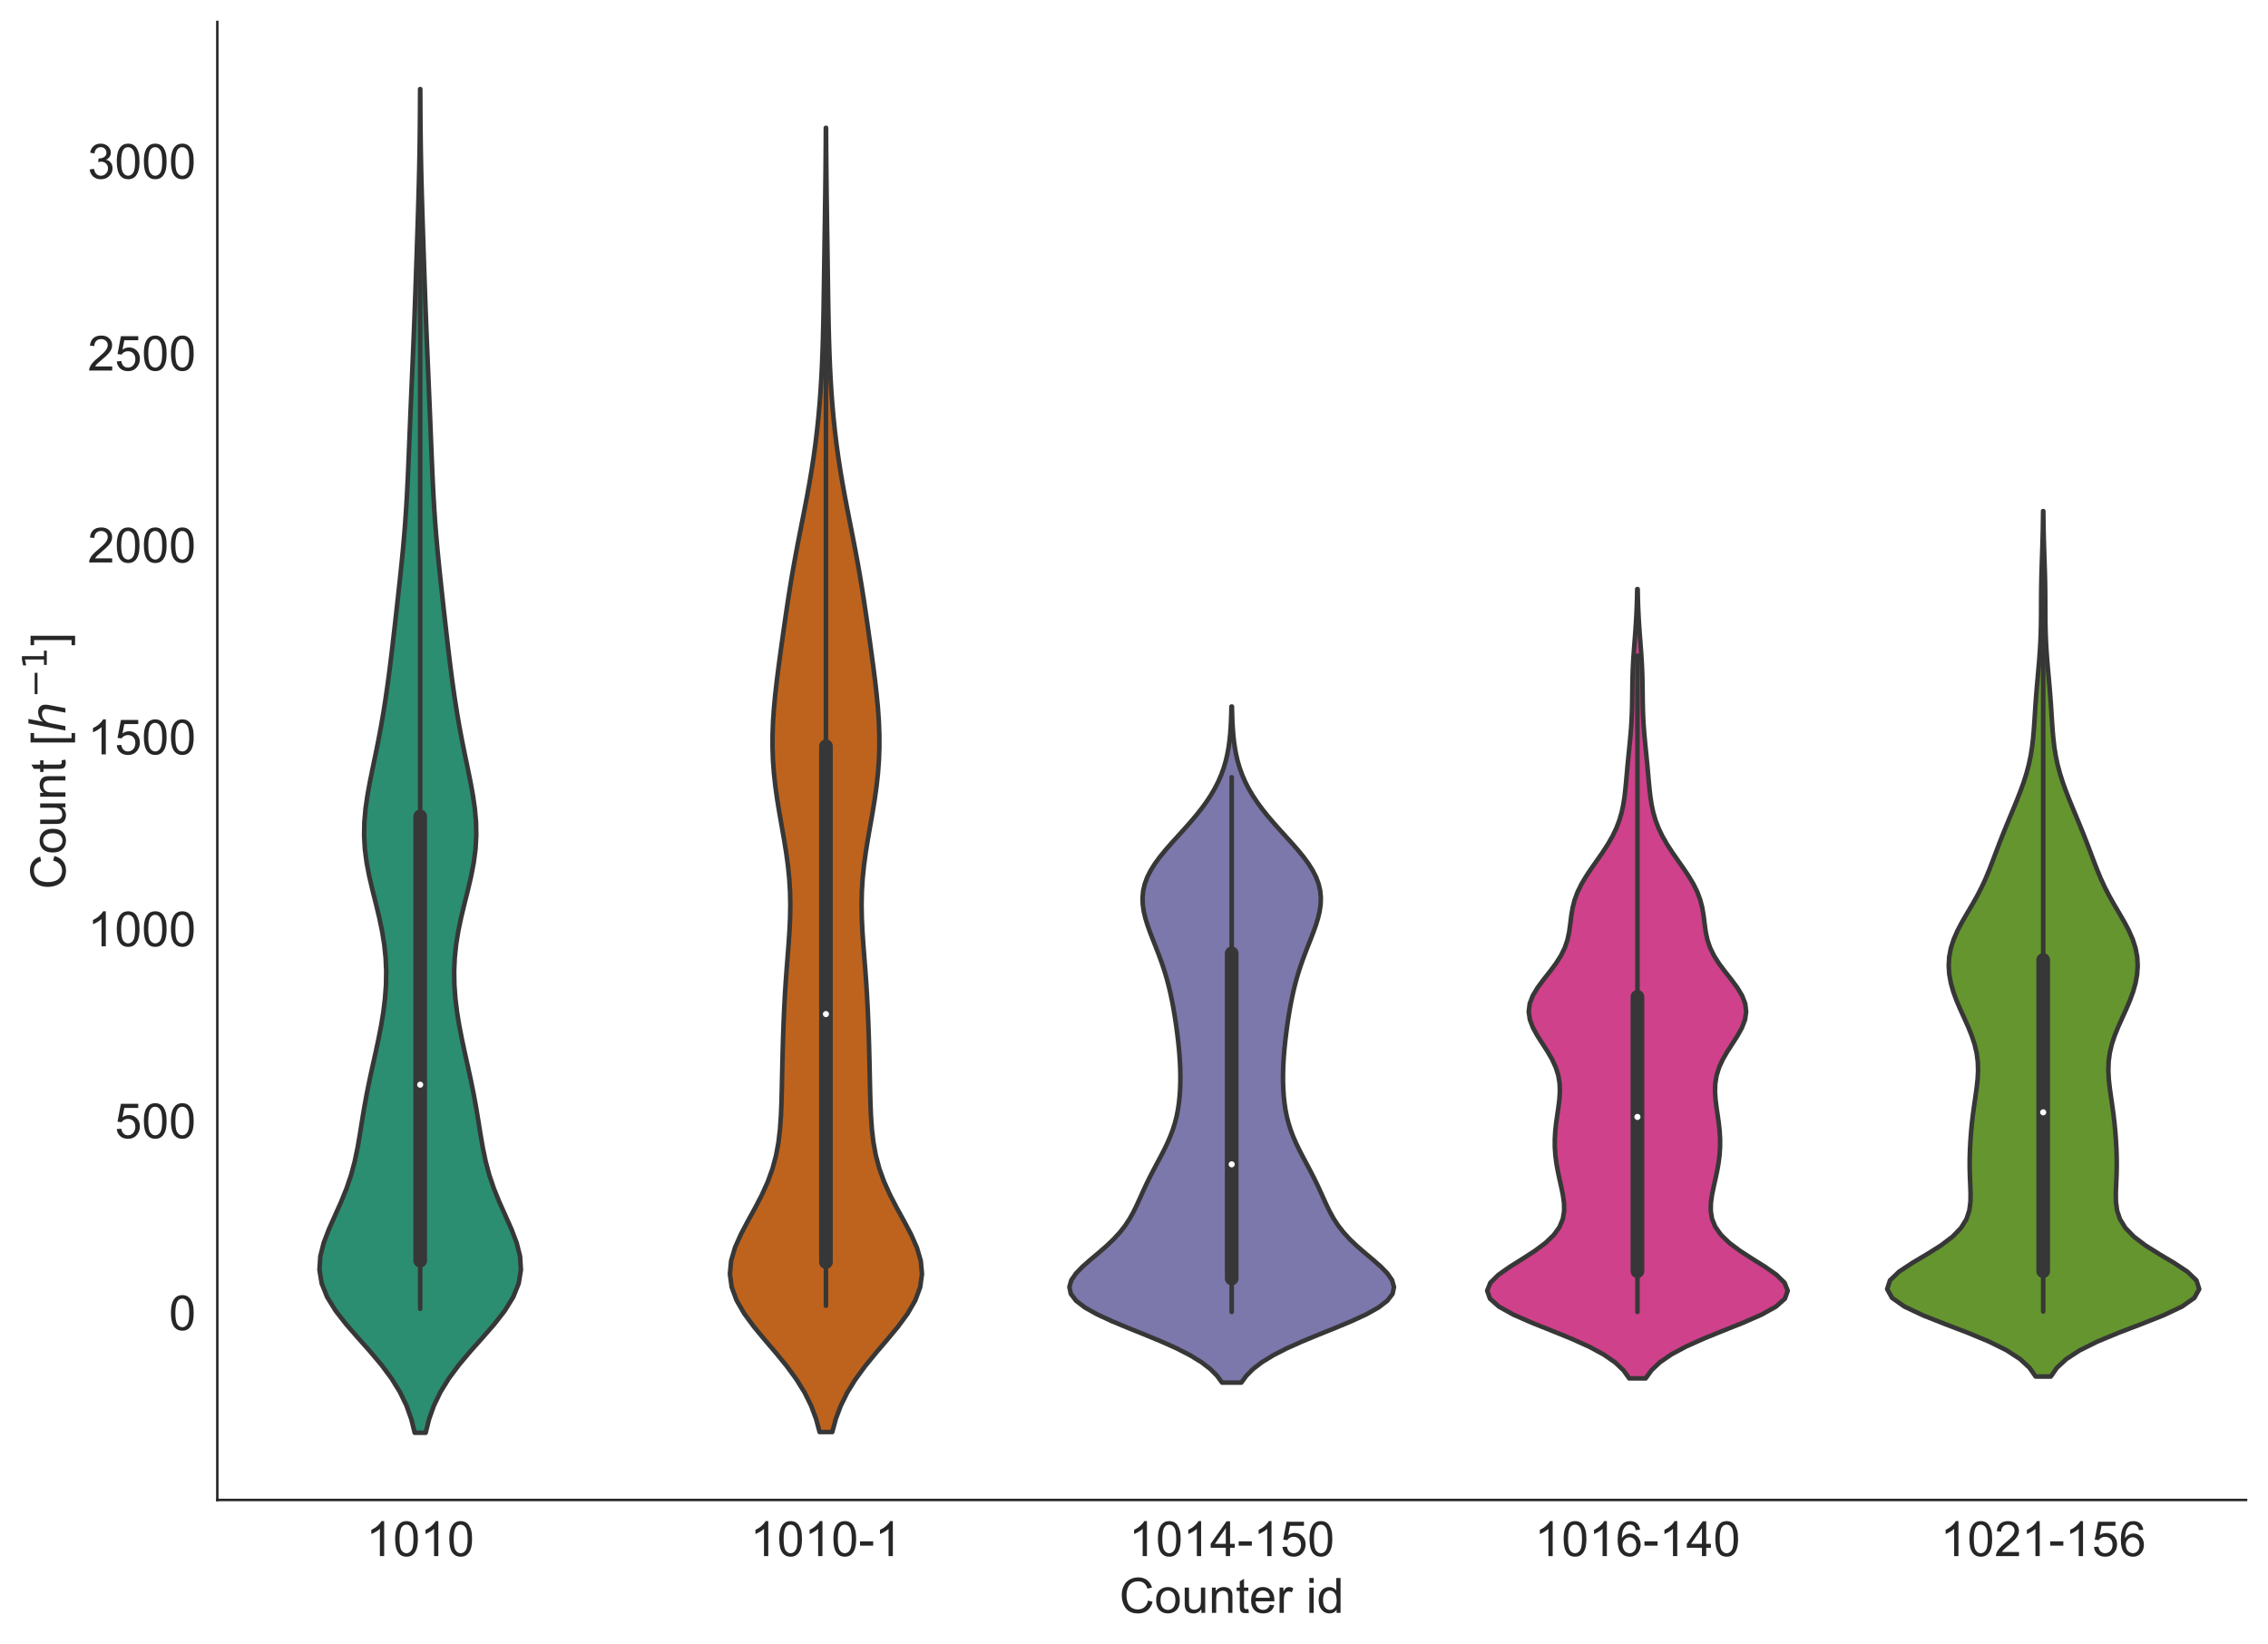 <?xml version="1.0" encoding="utf-8" standalone="no"?>
<!DOCTYPE svg PUBLIC "-//W3C//DTD SVG 1.1//EN"
  "http://www.w3.org/Graphics/SVG/1.1/DTD/svg11.dtd">
<!-- Created with matplotlib (https://matplotlib.org/) -->
<svg height="540.169pt" version="1.1" viewBox="0 0 745.062 540.169" width="745.062pt" xmlns="http://www.w3.org/2000/svg" xmlns:xlink="http://www.w3.org/1999/xlink">
 <defs>
  <style type="text/css">
*{stroke-linecap:butt;stroke-linejoin:round;white-space:pre;}
  </style>
 </defs>
 <g id="figure_1">
  <g id="patch_1">
   <path d="M 0 540.169 
L 745.062 540.169 
L 745.062 0 
L 0 0 
z
" style="fill:#ffffff;"/>
  </g>
  <g id="axes_1">
   <g id="patch_2">
    <path d="M 71.39 492.704 
L 737.862 492.704 
L 737.862 7.2 
L 71.39 7.2 
z
" style="fill:#ffffff;"/>
   </g>
   <g id="matplotlib.axis_1">
    <g id="xtick_1">
     <g id="text_1">
      <!-- 1010 -->
      <defs>
       <path d="M 37.25 0 
L 28.469 0 
L 28.469 56 
Q 25.297 52.984 20.141 49.953 
Q 14.984 46.922 10.891 45.406 
L 10.891 53.906 
Q 18.266 57.375 23.781 62.297 
Q 29.297 67.234 31.594 71.875 
L 37.25 71.875 
z
" id="ArialMT-49"/>
       <path d="M 4.156 35.297 
Q 4.156 48 6.766 55.734 
Q 9.375 63.484 14.516 67.672 
Q 19.672 71.875 27.484 71.875 
Q 33.25 71.875 37.594 69.547 
Q 41.938 67.234 44.766 62.859 
Q 47.609 58.5 49.219 52.219 
Q 50.828 45.953 50.828 35.297 
Q 50.828 22.703 48.234 14.969 
Q 45.656 7.234 40.5 3 
Q 35.359 -1.219 27.484 -1.219 
Q 17.141 -1.219 11.234 6.203 
Q 4.156 15.141 4.156 35.297 
z
M 13.188 35.297 
Q 13.188 17.672 17.312 11.828 
Q 21.438 6 27.484 6 
Q 33.547 6 37.672 11.859 
Q 41.797 17.719 41.797 35.297 
Q 41.797 52.984 37.672 58.781 
Q 33.547 64.594 27.391 64.594 
Q 21.344 64.594 17.719 59.469 
Q 13.188 52.938 13.188 35.297 
z
" id="ArialMT-48"/>
      </defs>
      <g style="fill:#262626;" transform="translate(120.242 511.156)scale(0.16 -0.16)">
       <use xlink:href="#ArialMT-49"/>
       <use x="55.615" xlink:href="#ArialMT-48"/>
       <use x="111.23" xlink:href="#ArialMT-49"/>
       <use x="166.846" xlink:href="#ArialMT-48"/>
      </g>
     </g>
    </g>
    <g id="xtick_2">
     <g id="text_2">
      <!-- 1010-1 -->
      <defs>
       <path d="M 3.172 21.484 
L 3.172 30.328 
L 30.172 30.328 
L 30.172 21.484 
z
" id="ArialMT-45"/>
      </defs>
      <g style="fill:#262626;" transform="translate(246.424 511.156)scale(0.16 -0.16)">
       <use xlink:href="#ArialMT-49"/>
       <use x="55.615" xlink:href="#ArialMT-48"/>
       <use x="111.23" xlink:href="#ArialMT-49"/>
       <use x="166.846" xlink:href="#ArialMT-48"/>
       <use x="222.461" xlink:href="#ArialMT-45"/>
       <use x="255.762" xlink:href="#ArialMT-49"/>
      </g>
     </g>
    </g>
    <g id="xtick_3">
     <g id="text_3">
      <!-- 1014-150 -->
      <defs>
       <path d="M 32.328 0 
L 32.328 17.141 
L 1.266 17.141 
L 1.266 25.203 
L 33.938 71.578 
L 41.109 71.578 
L 41.109 25.203 
L 50.781 25.203 
L 50.781 17.141 
L 41.109 17.141 
L 41.109 0 
z
M 32.328 25.203 
L 32.328 57.469 
L 9.906 25.203 
z
" id="ArialMT-52"/>
       <path d="M 4.156 18.75 
L 13.375 19.531 
Q 14.406 12.797 18.141 9.391 
Q 21.875 6 27.156 6 
Q 33.5 6 37.891 10.781 
Q 42.281 15.578 42.281 23.484 
Q 42.281 31 38.062 35.344 
Q 33.844 39.703 27 39.703 
Q 22.75 39.703 19.328 37.766 
Q 15.922 35.844 13.969 32.766 
L 5.719 33.844 
L 12.641 70.609 
L 48.25 70.609 
L 48.25 62.203 
L 19.672 62.203 
L 15.828 42.969 
Q 22.266 47.469 29.344 47.469 
Q 38.719 47.469 45.156 40.969 
Q 51.609 34.469 51.609 24.266 
Q 51.609 14.547 45.953 7.469 
Q 39.062 -1.219 27.156 -1.219 
Q 17.391 -1.219 11.203 4.25 
Q 5.031 9.719 4.156 18.75 
z
" id="ArialMT-53"/>
      </defs>
      <g style="fill:#262626;" transform="translate(370.821 511.156)scale(0.16 -0.16)">
       <use xlink:href="#ArialMT-49"/>
       <use x="55.615" xlink:href="#ArialMT-48"/>
       <use x="111.23" xlink:href="#ArialMT-49"/>
       <use x="166.846" xlink:href="#ArialMT-52"/>
       <use x="222.461" xlink:href="#ArialMT-45"/>
       <use x="255.762" xlink:href="#ArialMT-49"/>
       <use x="311.377" xlink:href="#ArialMT-53"/>
       <use x="366.992" xlink:href="#ArialMT-48"/>
      </g>
     </g>
    </g>
    <g id="xtick_4">
     <g id="text_4">
      <!-- 1016-140 -->
      <defs>
       <path d="M 49.75 54.047 
L 41.016 53.375 
Q 39.844 58.547 37.703 60.891 
Q 34.125 64.656 28.906 64.656 
Q 24.703 64.656 21.531 62.312 
Q 17.391 59.281 14.984 53.469 
Q 12.594 47.656 12.5 36.922 
Q 15.672 41.75 20.266 44.094 
Q 24.859 46.438 29.891 46.438 
Q 38.672 46.438 44.844 39.969 
Q 51.031 33.5 51.031 23.25 
Q 51.031 16.5 48.125 10.719 
Q 45.219 4.938 40.141 1.859 
Q 35.062 -1.219 28.609 -1.219 
Q 17.625 -1.219 10.688 6.859 
Q 3.766 14.938 3.766 33.5 
Q 3.766 54.25 11.422 63.672 
Q 18.109 71.875 29.438 71.875 
Q 37.891 71.875 43.281 67.141 
Q 48.688 62.406 49.75 54.047 
z
M 13.875 23.188 
Q 13.875 18.656 15.797 14.5 
Q 17.719 10.359 21.188 8.172 
Q 24.656 6 28.469 6 
Q 34.031 6 38.031 10.484 
Q 42.047 14.984 42.047 22.703 
Q 42.047 30.125 38.078 34.391 
Q 34.125 38.672 28.125 38.672 
Q 22.172 38.672 18.016 34.391 
Q 13.875 30.125 13.875 23.188 
z
" id="ArialMT-54"/>
      </defs>
      <g style="fill:#262626;" transform="translate(504.115 511.156)scale(0.16 -0.16)">
       <use xlink:href="#ArialMT-49"/>
       <use x="55.615" xlink:href="#ArialMT-48"/>
       <use x="111.23" xlink:href="#ArialMT-49"/>
       <use x="166.846" xlink:href="#ArialMT-54"/>
       <use x="222.461" xlink:href="#ArialMT-45"/>
       <use x="255.762" xlink:href="#ArialMT-49"/>
       <use x="311.377" xlink:href="#ArialMT-52"/>
       <use x="366.992" xlink:href="#ArialMT-48"/>
      </g>
     </g>
    </g>
    <g id="xtick_5">
     <g id="text_5">
      <!-- 1021-156 -->
      <defs>
       <path d="M 50.344 8.453 
L 50.344 0 
L 3.031 0 
Q 2.938 3.172 4.047 6.109 
Q 5.859 10.938 9.828 15.625 
Q 13.812 20.312 21.344 26.469 
Q 33.016 36.031 37.109 41.625 
Q 41.219 47.219 41.219 52.203 
Q 41.219 57.422 37.469 61 
Q 33.734 64.594 27.734 64.594 
Q 21.391 64.594 17.578 60.781 
Q 13.766 56.984 13.719 50.25 
L 4.688 51.172 
Q 5.609 61.281 11.656 66.578 
Q 17.719 71.875 27.938 71.875 
Q 38.234 71.875 44.234 66.156 
Q 50.25 60.453 50.25 52 
Q 50.25 47.703 48.484 43.547 
Q 46.734 39.406 42.656 34.812 
Q 38.578 30.219 29.109 22.219 
Q 21.188 15.578 18.938 13.203 
Q 16.703 10.844 15.234 8.453 
z
" id="ArialMT-50"/>
      </defs>
      <g style="fill:#262626;" transform="translate(637.409 511.156)scale(0.16 -0.16)">
       <use xlink:href="#ArialMT-49"/>
       <use x="55.615" xlink:href="#ArialMT-48"/>
       <use x="111.23" xlink:href="#ArialMT-50"/>
       <use x="166.846" xlink:href="#ArialMT-49"/>
       <use x="222.461" xlink:href="#ArialMT-45"/>
       <use x="255.762" xlink:href="#ArialMT-49"/>
       <use x="311.377" xlink:href="#ArialMT-53"/>
       <use x="366.992" xlink:href="#ArialMT-54"/>
      </g>
     </g>
    </g>
    <g id="text_6">
     <!-- Counter id -->
     <defs>
      <path d="M 58.797 25.094 
L 68.266 22.703 
Q 65.281 11.031 57.547 4.906 
Q 49.812 -1.219 38.625 -1.219 
Q 27.047 -1.219 19.797 3.484 
Q 12.547 8.203 8.766 17.141 
Q 4.984 26.078 4.984 36.328 
Q 4.984 47.516 9.25 55.828 
Q 13.531 64.156 21.406 68.469 
Q 29.297 72.797 38.766 72.797 
Q 49.516 72.797 56.828 67.328 
Q 64.156 61.859 67.047 51.953 
L 57.719 49.75 
Q 55.219 57.562 50.484 61.125 
Q 45.75 64.703 38.578 64.703 
Q 30.328 64.703 24.781 60.734 
Q 19.234 56.781 16.984 50.109 
Q 14.75 43.453 14.75 36.375 
Q 14.75 27.25 17.406 20.438 
Q 20.062 13.625 25.672 10.25 
Q 31.297 6.891 37.844 6.891 
Q 45.797 6.891 51.312 11.469 
Q 56.844 16.062 58.797 25.094 
z
" id="ArialMT-67"/>
      <path d="M 3.328 25.922 
Q 3.328 40.328 11.328 47.266 
Q 18.016 53.031 27.641 53.031 
Q 38.328 53.031 45.109 46.016 
Q 51.906 39.016 51.906 26.656 
Q 51.906 16.656 48.906 10.906 
Q 45.906 5.172 40.156 2 
Q 34.422 -1.172 27.641 -1.172 
Q 16.75 -1.172 10.031 5.812 
Q 3.328 12.797 3.328 25.922 
z
M 12.359 25.922 
Q 12.359 15.969 16.703 11.016 
Q 21.047 6.062 27.641 6.062 
Q 34.188 6.062 38.531 11.031 
Q 42.875 16.016 42.875 26.219 
Q 42.875 35.844 38.5 40.797 
Q 34.125 45.75 27.641 45.75 
Q 21.047 45.75 16.703 40.812 
Q 12.359 35.891 12.359 25.922 
z
" id="ArialMT-111"/>
      <path d="M 40.578 0 
L 40.578 7.625 
Q 34.516 -1.172 24.125 -1.172 
Q 19.531 -1.172 15.547 0.578 
Q 11.578 2.344 9.641 5 
Q 7.719 7.672 6.938 11.531 
Q 6.391 14.109 6.391 19.734 
L 6.391 51.859 
L 15.188 51.859 
L 15.188 23.094 
Q 15.188 16.219 15.719 13.812 
Q 16.547 10.359 19.234 8.375 
Q 21.922 6.391 25.875 6.391 
Q 29.828 6.391 33.297 8.422 
Q 36.766 10.453 38.203 13.938 
Q 39.656 17.438 39.656 24.078 
L 39.656 51.859 
L 48.438 51.859 
L 48.438 0 
z
" id="ArialMT-117"/>
      <path d="M 6.594 0 
L 6.594 51.859 
L 14.5 51.859 
L 14.5 44.484 
Q 20.219 53.031 31 53.031 
Q 35.688 53.031 39.625 51.344 
Q 43.562 49.656 45.516 46.922 
Q 47.469 44.188 48.25 40.438 
Q 48.734 37.984 48.734 31.891 
L 48.734 0 
L 39.938 0 
L 39.938 31.547 
Q 39.938 36.922 38.906 39.578 
Q 37.891 42.234 35.281 43.812 
Q 32.672 45.406 29.156 45.406 
Q 23.531 45.406 19.453 41.844 
Q 15.375 38.281 15.375 28.328 
L 15.375 0 
z
" id="ArialMT-110"/>
      <path d="M 25.781 7.859 
L 27.047 0.094 
Q 23.344 -0.688 20.406 -0.688 
Q 15.625 -0.688 12.984 0.828 
Q 10.359 2.344 9.281 4.812 
Q 8.203 7.281 8.203 15.188 
L 8.203 45.016 
L 1.766 45.016 
L 1.766 51.859 
L 8.203 51.859 
L 8.203 64.703 
L 16.938 69.969 
L 16.938 51.859 
L 25.781 51.859 
L 25.781 45.016 
L 16.938 45.016 
L 16.938 14.703 
Q 16.938 10.938 17.406 9.859 
Q 17.875 8.797 18.922 8.156 
Q 19.969 7.516 21.922 7.516 
Q 23.391 7.516 25.781 7.859 
z
" id="ArialMT-116"/>
      <path d="M 42.094 16.703 
L 51.172 15.578 
Q 49.031 7.625 43.219 3.219 
Q 37.406 -1.172 28.375 -1.172 
Q 17 -1.172 10.328 5.828 
Q 3.656 12.844 3.656 25.484 
Q 3.656 38.578 10.391 45.797 
Q 17.141 53.031 27.875 53.031 
Q 38.281 53.031 44.875 45.953 
Q 51.469 38.875 51.469 26.031 
Q 51.469 25.25 51.422 23.688 
L 12.75 23.688 
Q 13.234 15.141 17.578 10.594 
Q 21.922 6.062 28.422 6.062 
Q 33.25 6.062 36.672 8.594 
Q 40.094 11.141 42.094 16.703 
z
M 13.234 30.906 
L 42.188 30.906 
Q 41.609 37.453 38.875 40.719 
Q 34.672 45.797 27.984 45.797 
Q 21.922 45.797 17.797 41.75 
Q 13.672 37.703 13.234 30.906 
z
" id="ArialMT-101"/>
      <path d="M 6.5 0 
L 6.5 51.859 
L 14.406 51.859 
L 14.406 44 
Q 17.438 49.516 20 51.266 
Q 22.562 53.031 25.641 53.031 
Q 30.078 53.031 34.672 50.203 
L 31.641 42.047 
Q 28.422 43.953 25.203 43.953 
Q 22.312 43.953 20.016 42.219 
Q 17.719 40.484 16.75 37.406 
Q 15.281 32.719 15.281 27.156 
L 15.281 0 
z
" id="ArialMT-114"/>
      <path id="ArialMT-32"/>
      <path d="M 6.641 61.469 
L 6.641 71.578 
L 15.438 71.578 
L 15.438 61.469 
z
M 6.641 0 
L 6.641 51.859 
L 15.438 51.859 
L 15.438 0 
z
" id="ArialMT-105"/>
      <path d="M 40.234 0 
L 40.234 6.547 
Q 35.297 -1.172 25.734 -1.172 
Q 19.531 -1.172 14.328 2.25 
Q 9.125 5.672 6.266 11.797 
Q 3.422 17.922 3.422 25.875 
Q 3.422 33.641 6 39.969 
Q 8.594 46.297 13.766 49.656 
Q 18.953 53.031 25.344 53.031 
Q 30.031 53.031 33.688 51.047 
Q 37.359 49.078 39.656 45.906 
L 39.656 71.578 
L 48.391 71.578 
L 48.391 0 
z
M 12.453 25.875 
Q 12.453 15.922 16.641 10.984 
Q 20.844 6.062 26.562 6.062 
Q 32.328 6.062 36.344 10.766 
Q 40.375 15.484 40.375 25.141 
Q 40.375 35.797 36.266 40.766 
Q 32.172 45.75 26.172 45.75 
Q 20.312 45.75 16.375 40.969 
Q 12.453 36.188 12.453 25.875 
z
" id="ArialMT-100"/>
     </defs>
     <g style="fill:#262626;" transform="translate(367.718 529.789)scale(0.16 -0.16)">
      <use xlink:href="#ArialMT-67"/>
      <use x="72.217" xlink:href="#ArialMT-111"/>
      <use x="127.832" xlink:href="#ArialMT-117"/>
      <use x="183.447" xlink:href="#ArialMT-110"/>
      <use x="239.062" xlink:href="#ArialMT-116"/>
      <use x="266.846" xlink:href="#ArialMT-101"/>
      <use x="322.461" xlink:href="#ArialMT-114"/>
      <use x="355.762" xlink:href="#ArialMT-32"/>
      <use x="383.545" xlink:href="#ArialMT-105"/>
      <use x="405.762" xlink:href="#ArialMT-100"/>
     </g>
    </g>
   </g>
   <g id="matplotlib.axis_2">
    <g id="ytick_1">
     <g id="text_7">
      <!-- 0 -->
      <g style="fill:#262626;" transform="translate(55.492 436.916)scale(0.16 -0.16)">
       <use xlink:href="#ArialMT-48"/>
      </g>
     </g>
    </g>
    <g id="ytick_2">
     <g id="text_8">
      <!-- 500 -->
      <g style="fill:#262626;" transform="translate(37.697 373.877)scale(0.16 -0.16)">
       <use xlink:href="#ArialMT-53"/>
       <use x="55.615" xlink:href="#ArialMT-48"/>
       <use x="111.23" xlink:href="#ArialMT-48"/>
      </g>
     </g>
    </g>
    <g id="ytick_3">
     <g id="text_9">
      <!-- 1000 -->
      <g style="fill:#262626;" transform="translate(28.8 310.838)scale(0.16 -0.16)">
       <use xlink:href="#ArialMT-49"/>
       <use x="55.615" xlink:href="#ArialMT-48"/>
       <use x="111.23" xlink:href="#ArialMT-48"/>
       <use x="166.846" xlink:href="#ArialMT-48"/>
      </g>
     </g>
    </g>
    <g id="ytick_4">
     <g id="text_10">
      <!-- 1500 -->
      <g style="fill:#262626;" transform="translate(28.8 247.798)scale(0.16 -0.16)">
       <use xlink:href="#ArialMT-49"/>
       <use x="55.615" xlink:href="#ArialMT-53"/>
       <use x="111.23" xlink:href="#ArialMT-48"/>
       <use x="166.846" xlink:href="#ArialMT-48"/>
      </g>
     </g>
    </g>
    <g id="ytick_5">
     <g id="text_11">
      <!-- 2000 -->
      <g style="fill:#262626;" transform="translate(28.8 184.759)scale(0.16 -0.16)">
       <use xlink:href="#ArialMT-50"/>
       <use x="55.615" xlink:href="#ArialMT-48"/>
       <use x="111.23" xlink:href="#ArialMT-48"/>
       <use x="166.846" xlink:href="#ArialMT-48"/>
      </g>
     </g>
    </g>
    <g id="ytick_6">
     <g id="text_12">
      <!-- 2500 -->
      <g style="fill:#262626;" transform="translate(28.8 121.72)scale(0.16 -0.16)">
       <use xlink:href="#ArialMT-50"/>
       <use x="55.615" xlink:href="#ArialMT-53"/>
       <use x="111.23" xlink:href="#ArialMT-48"/>
       <use x="166.846" xlink:href="#ArialMT-48"/>
      </g>
     </g>
    </g>
    <g id="ytick_7">
     <g id="text_13">
      <!-- 3000 -->
      <defs>
       <path d="M 4.203 18.891 
L 12.984 20.062 
Q 14.5 12.594 18.141 9.297 
Q 21.781 6 27 6 
Q 33.203 6 37.469 10.297 
Q 41.75 14.594 41.75 20.953 
Q 41.75 27 37.797 30.922 
Q 33.844 34.859 27.734 34.859 
Q 25.25 34.859 21.531 33.891 
L 22.516 41.609 
Q 23.391 41.5 23.922 41.5 
Q 29.547 41.5 34.031 44.422 
Q 38.531 47.359 38.531 53.469 
Q 38.531 58.297 35.25 61.469 
Q 31.984 64.656 26.812 64.656 
Q 21.688 64.656 18.266 61.422 
Q 14.844 58.203 13.875 51.766 
L 5.078 53.328 
Q 6.688 62.156 12.391 67.016 
Q 18.109 71.875 26.609 71.875 
Q 32.469 71.875 37.391 69.359 
Q 42.328 66.844 44.938 62.5 
Q 47.562 58.156 47.562 53.266 
Q 47.562 48.641 45.062 44.828 
Q 42.578 41.016 37.703 38.766 
Q 44.047 37.312 47.562 32.688 
Q 51.078 28.078 51.078 21.141 
Q 51.078 11.766 44.234 5.25 
Q 37.406 -1.266 26.953 -1.266 
Q 17.531 -1.266 11.297 4.344 
Q 5.078 9.969 4.203 18.891 
z
" id="ArialMT-51"/>
      </defs>
      <g style="fill:#262626;" transform="translate(28.8 58.681)scale(0.16 -0.16)">
       <use xlink:href="#ArialMT-51"/>
       <use x="55.615" xlink:href="#ArialMT-48"/>
       <use x="111.23" xlink:href="#ArialMT-48"/>
       <use x="166.846" xlink:href="#ArialMT-48"/>
      </g>
     </g>
    </g>
    <g id="text_14">
     <!-- Count [$h^{-1}$] -->
     <defs>
      <path d="M 6.781 -19.875 
L 6.781 71.578 
L 26.172 71.578 
L 26.172 64.312 
L 15.578 64.312 
L 15.578 -12.594 
L 26.172 -12.594 
L 26.172 -19.875 
z
" id="ArialMT-91"/>
      <path d="M 55.719 33.016 
L 49.312 0 
L 40.281 0 
L 46.688 32.672 
Q 47.125 34.969 47.359 36.719 
Q 47.609 38.484 47.609 39.5 
Q 47.609 43.609 45.016 45.891 
Q 42.438 48.188 37.797 48.188 
Q 30.562 48.188 25.266 43.297 
Q 19.969 38.422 18.406 30.328 
L 12.5 0 
L 3.516 0 
L 18.312 75.984 
L 27.297 75.984 
L 21.484 46.094 
Q 24.906 50.688 30.219 53.344 
Q 35.547 56 41.406 56 
Q 48.641 56 52.609 52.094 
Q 56.594 48.188 56.594 41.109 
Q 56.594 39.359 56.375 37.359 
Q 56.156 35.359 55.719 33.016 
z
" id="DejaVuSans-Oblique-104"/>
      <path d="M 10.594 35.5 
L 73.188 35.5 
L 73.188 27.203 
L 10.594 27.203 
z
" id="DejaVuSans-8722"/>
      <path d="M 12.406 8.297 
L 28.516 8.297 
L 28.516 63.922 
L 10.984 60.406 
L 10.984 69.391 
L 28.422 72.906 
L 38.281 72.906 
L 38.281 8.297 
L 54.391 8.297 
L 54.391 0 
L 12.406 0 
z
" id="DejaVuSans-49"/>
      <path d="M 21.297 -19.875 
L 1.906 -19.875 
L 1.906 -12.594 
L 12.5 -12.594 
L 12.5 64.312 
L 1.906 64.312 
L 1.906 71.578 
L 21.297 71.578 
z
" id="ArialMT-93"/>
     </defs>
     <g style="fill:#262626;" transform="translate(21.6 292.112)rotate(-90)scale(0.16 -0.16)">
      <use transform="translate(0 0.684)" xlink:href="#ArialMT-67"/>
      <use transform="translate(72.217 0.684)" xlink:href="#ArialMT-111"/>
      <use transform="translate(127.832 0.684)" xlink:href="#ArialMT-117"/>
      <use transform="translate(183.447 0.684)" xlink:href="#ArialMT-110"/>
      <use transform="translate(239.062 0.684)" xlink:href="#ArialMT-116"/>
      <use transform="translate(266.846 0.684)" xlink:href="#ArialMT-32"/>
      <use transform="translate(294.629 0.684)" xlink:href="#ArialMT-91"/>
      <use transform="translate(322.412 0.684)" xlink:href="#DejaVuSans-Oblique-104"/>
      <use transform="translate(393.239 38.966)scale(0.7)" xlink:href="#DejaVuSans-8722"/>
      <use transform="translate(451.891 38.966)scale(0.7)" xlink:href="#DejaVuSans-49"/>
      <use transform="translate(499.162 0.684)" xlink:href="#ArialMT-93"/>
     </g>
    </g>
   </g>
   <g id="PolyCollection_1">
    <defs>
     <path d="M 139.838 -69.533 
L 136.237 -69.533 
L 135.125 -73.992 
L 133.536 -78.45 
L 131.384 -82.908 
L 128.632 -87.366 
L 125.314 -91.825 
L 121.558 -96.283 
L 117.586 -100.741 
L 113.696 -105.199 
L 110.223 -109.658 
L 107.475 -114.116 
L 105.683 -118.574 
L 104.948 -123.032 
L 105.229 -127.491 
L 106.353 -131.949 
L 108.056 -136.407 
L 110.041 -140.865 
L 112.037 -145.324 
L 113.841 -149.782 
L 115.347 -154.24 
L 116.537 -158.698 
L 117.468 -163.157 
L 118.238 -167.615 
L 118.95 -172.073 
L 119.69 -176.531 
L 120.508 -180.99 
L 121.414 -185.448 
L 122.386 -189.906 
L 123.378 -194.365 
L 124.337 -198.823 
L 125.205 -203.281 
L 125.934 -207.739 
L 126.478 -212.198 
L 126.803 -216.656 
L 126.878 -221.114 
L 126.683 -225.572 
L 126.214 -230.031 
L 125.487 -234.489 
L 124.548 -238.947 
L 123.47 -243.405 
L 122.353 -247.864 
L 121.31 -252.322 
L 120.451 -256.78 
L 119.866 -261.238 
L 119.611 -265.697 
L 119.695 -270.155 
L 120.092 -274.613 
L 120.738 -279.071 
L 121.555 -283.53 
L 122.463 -287.988 
L 123.392 -292.446 
L 124.292 -296.904 
L 125.134 -301.363 
L 125.907 -305.821 
L 126.612 -310.279 
L 127.258 -314.737 
L 127.856 -319.196 
L 128.416 -323.654 
L 128.948 -328.112 
L 129.463 -332.57 
L 129.967 -337.029 
L 130.464 -341.487 
L 130.955 -345.945 
L 131.438 -350.403 
L 131.903 -354.862 
L 132.34 -359.32 
L 132.74 -363.778 
L 133.094 -368.236 
L 133.402 -372.695 
L 133.666 -377.153 
L 133.894 -381.611 
L 134.097 -386.069 
L 134.284 -390.528 
L 134.464 -394.986 
L 134.643 -399.444 
L 134.824 -403.903 
L 135.009 -408.361 
L 135.198 -412.819 
L 135.39 -417.277 
L 135.581 -421.736 
L 135.77 -426.194 
L 135.954 -430.652 
L 136.13 -435.11 
L 136.298 -439.569 
L 136.459 -444.027 
L 136.613 -448.485 
L 136.764 -452.943 
L 136.913 -457.402 
L 137.061 -461.86 
L 137.208 -466.318 
L 137.349 -470.776 
L 137.483 -475.235 
L 137.604 -479.693 
L 137.71 -484.151 
L 137.799 -488.609 
L 137.87 -493.068 
L 137.924 -497.526 
L 137.964 -501.984 
L 137.991 -506.442 
L 138.01 -510.901 
L 138.065 -510.901 
L 138.065 -510.901 
L 138.083 -506.442 
L 138.111 -501.984 
L 138.15 -497.526 
L 138.205 -493.068 
L 138.276 -488.609 
L 138.364 -484.151 
L 138.47 -479.693 
L 138.592 -475.235 
L 138.725 -470.776 
L 138.867 -466.318 
L 139.013 -461.86 
L 139.161 -457.402 
L 139.31 -452.943 
L 139.461 -448.485 
L 139.616 -444.027 
L 139.776 -439.569 
L 139.944 -435.11 
L 140.121 -430.652 
L 140.304 -426.194 
L 140.493 -421.736 
L 140.685 -417.277 
L 140.876 -412.819 
L 141.065 -408.361 
L 141.25 -403.903 
L 141.432 -399.444 
L 141.611 -394.986 
L 141.79 -390.528 
L 141.977 -386.069 
L 142.18 -381.611 
L 142.408 -377.153 
L 142.672 -372.695 
L 142.98 -368.236 
L 143.335 -363.778 
L 143.734 -359.32 
L 144.172 -354.862 
L 144.637 -350.403 
L 145.119 -345.945 
L 145.611 -341.487 
L 146.108 -337.029 
L 146.611 -332.57 
L 147.126 -328.112 
L 147.659 -323.654 
L 148.219 -319.196 
L 148.816 -314.737 
L 149.462 -310.279 
L 150.167 -305.821 
L 150.94 -301.363 
L 151.782 -296.904 
L 152.682 -292.446 
L 153.611 -287.988 
L 154.519 -283.53 
L 155.336 -279.071 
L 155.983 -274.613 
L 156.379 -270.155 
L 156.464 -265.697 
L 156.208 -261.238 
L 155.623 -256.78 
L 154.764 -252.322 
L 153.721 -247.864 
L 152.604 -243.405 
L 151.526 -238.947 
L 150.587 -234.489 
L 149.86 -230.031 
L 149.391 -225.572 
L 149.197 -221.114 
L 149.272 -216.656 
L 149.596 -212.198 
L 150.141 -207.739 
L 150.869 -203.281 
L 151.738 -198.823 
L 152.696 -194.365 
L 153.688 -189.906 
L 154.66 -185.448 
L 155.566 -180.99 
L 156.384 -176.531 
L 157.124 -172.073 
L 157.837 -167.615 
L 158.606 -163.157 
L 159.538 -158.698 
L 160.728 -154.24 
L 162.233 -149.782 
L 164.038 -145.324 
L 166.033 -140.865 
L 168.019 -136.407 
L 169.721 -131.949 
L 170.845 -127.491 
L 171.126 -123.032 
L 170.391 -118.574 
L 168.599 -114.116 
L 165.852 -109.658 
L 162.378 -105.199 
L 158.489 -100.741 
L 154.517 -96.283 
L 150.76 -91.825 
L 147.442 -87.366 
L 144.69 -82.908 
L 142.538 -78.45 
L 140.949 -73.992 
L 139.838 -69.533 
z
" id="m32f56d8a96" style="stroke:#373737;stroke-width:1.5;"/>
    </defs>
    <g clip-path="url(#p9afb582fba)">
     <use style="fill:#2b8e70;stroke:#373737;stroke-width:1.5;" x="0" xlink:href="#m32f56d8a96" y="540.169"/>
    </g>
   </g>
   <g id="PolyCollection_2">
    <defs>
     <path d="M 273.409 -69.778 
L 269.254 -69.778 
L 268.084 -74.105 
L 266.459 -78.432 
L 264.317 -82.759 
L 261.638 -87.087 
L 258.468 -91.414 
L 254.932 -95.741 
L 251.236 -100.068 
L 247.649 -104.395 
L 244.467 -108.723 
L 241.971 -113.05 
L 240.372 -117.377 
L 239.782 -121.704 
L 240.187 -126.032 
L 241.456 -130.359 
L 243.367 -134.686 
L 245.649 -139.013 
L 248.031 -143.341 
L 250.279 -147.668 
L 252.229 -151.995 
L 253.791 -156.322 
L 254.949 -160.65 
L 255.743 -164.977 
L 256.247 -169.304 
L 256.548 -173.631 
L 256.724 -177.959 
L 256.837 -182.286 
L 256.929 -186.613 
L 257.024 -190.94 
L 257.131 -195.268 
L 257.257 -199.595 
L 257.406 -203.922 
L 257.587 -208.249 
L 257.808 -212.577 
L 258.074 -216.904 
L 258.382 -221.231 
L 258.718 -225.558 
L 259.052 -229.886 
L 259.345 -234.213 
L 259.551 -238.54 
L 259.629 -242.867 
L 259.545 -247.195 
L 259.283 -251.522 
L 258.846 -255.849 
L 258.257 -260.176 
L 257.559 -264.504 
L 256.801 -268.831 
L 256.04 -273.158 
L 255.332 -277.485 
L 254.722 -281.812 
L 254.247 -286.14 
L 253.93 -290.467 
L 253.781 -294.794 
L 253.798 -299.121 
L 253.968 -303.449 
L 254.272 -307.776 
L 254.683 -312.103 
L 255.175 -316.43 
L 255.722 -320.758 
L 256.301 -325.085 
L 256.899 -329.412 
L 257.509 -333.739 
L 258.132 -338.067 
L 258.776 -342.394 
L 259.45 -346.721 
L 260.165 -351.048 
L 260.925 -355.376 
L 261.727 -359.703 
L 262.563 -364.03 
L 263.417 -368.357 
L 264.268 -372.685 
L 265.096 -377.012 
L 265.883 -381.339 
L 266.613 -385.666 
L 267.278 -389.994 
L 267.872 -394.321 
L 268.395 -398.648 
L 268.847 -402.975 
L 269.233 -407.303 
L 269.556 -411.63 
L 269.823 -415.957 
L 270.038 -420.284 
L 270.209 -424.612 
L 270.344 -428.939 
L 270.45 -433.266 
L 270.535 -437.593 
L 270.607 -441.921 
L 270.671 -446.248 
L 270.734 -450.575 
L 270.796 -454.902 
L 270.86 -459.23 
L 270.926 -463.557 
L 270.992 -467.884 
L 271.055 -472.211 
L 271.114 -476.538 
L 271.166 -480.866 
L 271.21 -485.193 
L 271.246 -489.52 
L 271.273 -493.847 
L 271.294 -498.175 
L 271.369 -498.175 
L 271.369 -498.175 
L 271.39 -493.847 
L 271.417 -489.52 
L 271.453 -485.193 
L 271.497 -480.866 
L 271.549 -476.538 
L 271.608 -472.211 
L 271.671 -467.884 
L 271.737 -463.557 
L 271.803 -459.23 
L 271.867 -454.902 
L 271.929 -450.575 
L 271.991 -446.248 
L 272.056 -441.921 
L 272.128 -437.593 
L 272.213 -433.266 
L 272.319 -428.939 
L 272.454 -424.612 
L 272.625 -420.284 
L 272.84 -415.957 
L 273.106 -411.63 
L 273.43 -407.303 
L 273.816 -402.975 
L 274.268 -398.648 
L 274.791 -394.321 
L 275.385 -389.994 
L 276.05 -385.666 
L 276.78 -381.339 
L 277.567 -377.012 
L 278.395 -372.685 
L 279.246 -368.357 
L 280.1 -364.03 
L 280.936 -359.703 
L 281.738 -355.376 
L 282.498 -351.048 
L 283.213 -346.721 
L 283.887 -342.394 
L 284.531 -338.067 
L 285.154 -333.739 
L 285.764 -329.412 
L 286.362 -325.085 
L 286.941 -320.758 
L 287.488 -316.43 
L 287.98 -312.103 
L 288.391 -307.776 
L 288.695 -303.449 
L 288.865 -299.121 
L 288.882 -294.794 
L 288.733 -290.467 
L 288.416 -286.14 
L 287.941 -281.812 
L 287.331 -277.485 
L 286.622 -273.158 
L 285.862 -268.831 
L 285.104 -264.504 
L 284.406 -260.176 
L 283.817 -255.849 
L 283.38 -251.522 
L 283.118 -247.195 
L 283.034 -242.867 
L 283.112 -238.54 
L 283.318 -234.213 
L 283.611 -229.886 
L 283.945 -225.558 
L 284.281 -221.231 
L 284.589 -216.904 
L 284.855 -212.577 
L 285.076 -208.249 
L 285.257 -203.922 
L 285.406 -199.595 
L 285.532 -195.268 
L 285.639 -190.94 
L 285.733 -186.613 
L 285.826 -182.286 
L 285.939 -177.959 
L 286.115 -173.631 
L 286.416 -169.304 
L 286.92 -164.977 
L 287.714 -160.65 
L 288.872 -156.322 
L 290.434 -151.995 
L 292.384 -147.668 
L 294.632 -143.341 
L 297.014 -139.013 
L 299.296 -134.686 
L 301.207 -130.359 
L 302.476 -126.032 
L 302.88 -121.704 
L 302.29 -117.377 
L 300.692 -113.05 
L 298.196 -108.723 
L 295.014 -104.395 
L 291.427 -100.068 
L 287.731 -95.741 
L 284.195 -91.414 
L 281.025 -87.087 
L 278.346 -82.759 
L 276.204 -78.432 
L 274.579 -74.105 
L 273.409 -69.778 
z
" id="mdf8e656547" style="stroke:#373737;stroke-width:1.5;"/>
    </defs>
    <g clip-path="url(#p9afb582fba)">
     <use style="fill:#be631d;stroke:#373737;stroke-width:1.5;" x="0" xlink:href="#mdf8e656547" y="540.169"/>
    </g>
   </g>
   <g id="PolyCollection_3">
    <defs>
     <path d="M 407.788 -86.005 
L 401.464 -86.005 
L 399.824 -88.248 
L 397.587 -90.491 
L 394.662 -92.735 
L 391.001 -94.978 
L 386.624 -97.221 
L 381.631 -99.464 
L 376.214 -101.708 
L 370.649 -103.951 
L 365.265 -106.194 
L 360.411 -108.437 
L 356.403 -110.681 
L 353.483 -112.924 
L 351.783 -115.167 
L 351.308 -117.41 
L 351.946 -119.654 
L 353.489 -121.897 
L 355.675 -124.14 
L 358.229 -126.383 
L 360.898 -128.626 
L 363.479 -130.87 
L 365.836 -133.113 
L 367.896 -135.356 
L 369.645 -137.599 
L 371.114 -139.843 
L 372.361 -142.086 
L 373.46 -144.329 
L 374.483 -146.572 
L 375.493 -148.816 
L 376.534 -151.059 
L 377.629 -153.302 
L 378.782 -155.545 
L 379.972 -157.789 
L 381.169 -160.032 
L 382.331 -162.275 
L 383.42 -164.518 
L 384.401 -166.761 
L 385.252 -169.005 
L 385.962 -171.248 
L 386.533 -173.491 
L 386.975 -175.734 
L 387.303 -177.978 
L 387.534 -180.221 
L 387.681 -182.464 
L 387.755 -184.707 
L 387.766 -186.951 
L 387.717 -189.194 
L 387.615 -191.437 
L 387.463 -193.68 
L 387.268 -195.923 
L 387.035 -198.167 
L 386.769 -200.41 
L 386.473 -202.653 
L 386.149 -204.896 
L 385.796 -207.14 
L 385.409 -209.383 
L 384.982 -211.626 
L 384.508 -213.869 
L 383.979 -216.113 
L 383.389 -218.356 
L 382.733 -220.599 
L 382.01 -222.842 
L 381.223 -225.086 
L 380.383 -227.329 
L 379.508 -229.572 
L 378.623 -231.815 
L 377.761 -234.058 
L 376.963 -236.302 
L 376.274 -238.545 
L 375.743 -240.788 
L 375.416 -243.031 
L 375.338 -245.275 
L 375.543 -247.518 
L 376.055 -249.761 
L 376.88 -252.004 
L 378.011 -254.248 
L 379.422 -256.491 
L 381.071 -258.734 
L 382.907 -260.977 
L 384.871 -263.221 
L 386.9 -265.464 
L 388.939 -267.707 
L 390.934 -269.95 
L 392.842 -272.193 
L 394.631 -274.437 
L 396.275 -276.68 
L 397.758 -278.923 
L 399.071 -281.166 
L 400.213 -283.41 
L 401.185 -285.653 
L 401.996 -287.896 
L 402.658 -290.139 
L 403.186 -292.383 
L 403.596 -294.626 
L 403.907 -296.869 
L 404.137 -299.112 
L 404.301 -301.356 
L 404.416 -303.599 
L 404.494 -305.842 
L 404.545 -308.085 
L 404.706 -308.085 
L 404.706 -308.085 
L 404.758 -305.842 
L 404.835 -303.599 
L 404.95 -301.356 
L 405.115 -299.112 
L 405.345 -296.869 
L 405.656 -294.626 
L 406.066 -292.383 
L 406.594 -290.139 
L 407.255 -287.896 
L 408.067 -285.653 
L 409.039 -283.41 
L 410.18 -281.166 
L 411.493 -278.923 
L 412.977 -276.68 
L 414.621 -274.437 
L 416.409 -272.193 
L 418.318 -269.95 
L 420.313 -267.707 
L 422.351 -265.464 
L 424.381 -263.221 
L 426.344 -260.977 
L 428.18 -258.734 
L 429.83 -256.491 
L 431.24 -254.248 
L 432.371 -252.004 
L 433.197 -249.761 
L 433.708 -247.518 
L 433.914 -245.275 
L 433.835 -243.031 
L 433.509 -240.788 
L 432.978 -238.545 
L 432.289 -236.302 
L 431.491 -234.058 
L 430.629 -231.815 
L 429.744 -229.572 
L 428.869 -227.329 
L 428.029 -225.086 
L 427.242 -222.842 
L 426.519 -220.599 
L 425.862 -218.356 
L 425.272 -216.113 
L 424.744 -213.869 
L 424.27 -211.626 
L 423.843 -209.383 
L 423.456 -207.14 
L 423.102 -204.896 
L 422.778 -202.653 
L 422.483 -200.41 
L 422.216 -198.167 
L 421.983 -195.923 
L 421.788 -193.68 
L 421.637 -191.437 
L 421.534 -189.194 
L 421.486 -186.951 
L 421.496 -184.707 
L 421.571 -182.464 
L 421.718 -180.221 
L 421.948 -177.978 
L 422.277 -175.734 
L 422.719 -173.491 
L 423.29 -171.248 
L 424 -169.005 
L 424.851 -166.761 
L 425.832 -164.518 
L 426.92 -162.275 
L 428.083 -160.032 
L 429.279 -157.789 
L 430.47 -155.545 
L 431.622 -153.302 
L 432.718 -151.059 
L 433.759 -148.816 
L 434.768 -146.572 
L 435.791 -144.329 
L 436.89 -142.086 
L 438.138 -139.843 
L 439.607 -137.599 
L 441.356 -135.356 
L 443.416 -133.113 
L 445.772 -130.87 
L 448.354 -128.626 
L 451.022 -126.383 
L 453.576 -124.14 
L 455.763 -121.897 
L 457.306 -119.654 
L 457.944 -117.41 
L 457.469 -115.167 
L 455.768 -112.924 
L 452.848 -110.681 
L 448.841 -108.437 
L 443.986 -106.194 
L 438.603 -103.951 
L 433.037 -101.708 
L 427.621 -99.464 
L 422.628 -97.221 
L 418.25 -94.978 
L 414.59 -92.735 
L 411.664 -90.491 
L 409.427 -88.248 
L 407.788 -86.005 
z
" id="m2458050a7b" style="stroke:#373737;stroke-width:1.5;"/>
    </defs>
    <g clip-path="url(#p9afb582fba)">
     <use style="fill:#7c78ab;stroke:#373737;stroke-width:1.5;" x="0" xlink:href="#m2458050a7b" y="540.169"/>
    </g>
   </g>
   <g id="PolyCollection_4">
    <defs>
     <path d="M 540.625 -87.401 
L 535.216 -87.401 
L 533.348 -90.02 
L 530.598 -92.639 
L 526.808 -95.257 
L 521.931 -97.876 
L 516.094 -100.495 
L 509.637 -103.114 
L 503.097 -105.732 
L 497.136 -108.351 
L 492.421 -110.97 
L 489.472 -113.588 
L 488.553 -116.207 
L 489.605 -118.826 
L 492.277 -121.445 
L 496.015 -124.063 
L 500.194 -126.682 
L 504.246 -129.301 
L 507.749 -131.92 
L 510.466 -134.538 
L 512.331 -137.157 
L 513.409 -139.776 
L 513.84 -142.395 
L 513.793 -145.013 
L 513.433 -147.632 
L 512.901 -150.251 
L 512.313 -152.87 
L 511.754 -155.488 
L 511.287 -158.107 
L 510.955 -160.726 
L 510.781 -163.344 
L 510.772 -165.963 
L 510.92 -168.582 
L 511.2 -171.201 
L 511.566 -173.819 
L 511.953 -176.438 
L 512.277 -179.057 
L 512.441 -181.676 
L 512.349 -184.294 
L 511.918 -186.913 
L 511.1 -189.532 
L 509.899 -192.151 
L 508.384 -194.769 
L 506.693 -197.388 
L 505.015 -200.007 
L 503.573 -202.625 
L 502.581 -205.244 
L 502.204 -207.863 
L 502.526 -210.482 
L 503.532 -213.1 
L 505.1 -215.719 
L 507.036 -218.338 
L 509.102 -220.957 
L 511.066 -223.575 
L 512.746 -226.194 
L 514.039 -228.813 
L 514.931 -231.432 
L 515.492 -234.05 
L 515.853 -236.669 
L 516.174 -239.288 
L 516.606 -241.907 
L 517.273 -244.525 
L 518.243 -247.144 
L 519.529 -249.763 
L 521.091 -252.381 
L 522.846 -255 
L 524.69 -257.619 
L 526.511 -260.238 
L 528.211 -262.856 
L 529.713 -265.475 
L 530.973 -268.094 
L 531.975 -270.713 
L 532.735 -273.331 
L 533.29 -275.95 
L 533.688 -278.569 
L 533.986 -281.188 
L 534.231 -283.806 
L 534.463 -286.425 
L 534.702 -289.044 
L 534.957 -291.662 
L 535.221 -294.281 
L 535.479 -296.9 
L 535.712 -299.519 
L 535.904 -302.137 
L 536.046 -304.756 
L 536.139 -307.375 
L 536.193 -309.994 
L 536.225 -312.612 
L 536.258 -315.231 
L 536.312 -317.85 
L 536.403 -320.469 
L 536.535 -323.087 
L 536.705 -325.706 
L 536.899 -328.325 
L 537.101 -330.944 
L 537.294 -333.562 
L 537.465 -336.181 
L 537.606 -338.8 
L 537.714 -341.418 
L 537.792 -344.037 
L 537.844 -346.656 
L 537.996 -346.656 
L 537.996 -346.656 
L 538.049 -344.037 
L 538.126 -341.418 
L 538.234 -338.8 
L 538.375 -336.181 
L 538.546 -333.562 
L 538.739 -330.944 
L 538.941 -328.325 
L 539.136 -325.706 
L 539.305 -323.087 
L 539.438 -320.469 
L 539.528 -317.85 
L 539.583 -315.231 
L 539.616 -312.612 
L 539.648 -309.994 
L 539.701 -307.375 
L 539.794 -304.756 
L 539.936 -302.137 
L 540.129 -299.519 
L 540.362 -296.9 
L 540.619 -294.281 
L 540.883 -291.662 
L 541.138 -289.044 
L 541.378 -286.425 
L 541.609 -283.806 
L 541.854 -281.188 
L 542.152 -278.569 
L 542.551 -275.95 
L 543.105 -273.331 
L 543.865 -270.713 
L 544.868 -268.094 
L 546.127 -265.475 
L 547.63 -262.856 
L 549.33 -260.238 
L 551.151 -257.619 
L 552.994 -255 
L 554.749 -252.381 
L 556.311 -249.763 
L 557.597 -247.144 
L 558.567 -244.525 
L 559.234 -241.907 
L 559.667 -239.288 
L 559.987 -236.669 
L 560.348 -234.05 
L 560.91 -231.432 
L 561.802 -228.813 
L 563.094 -226.194 
L 564.774 -223.575 
L 566.738 -220.957 
L 568.804 -218.338 
L 570.74 -215.719 
L 572.309 -213.1 
L 573.314 -210.482 
L 573.637 -207.863 
L 573.26 -205.244 
L 572.267 -202.625 
L 570.825 -200.007 
L 569.148 -197.388 
L 567.456 -194.769 
L 565.941 -192.151 
L 564.74 -189.532 
L 563.922 -186.913 
L 563.491 -184.294 
L 563.399 -181.676 
L 563.564 -179.057 
L 563.887 -176.438 
L 564.274 -173.819 
L 564.64 -171.201 
L 564.92 -168.582 
L 565.068 -165.963 
L 565.06 -163.344 
L 564.885 -160.726 
L 564.553 -158.107 
L 564.086 -155.488 
L 563.527 -152.87 
L 562.939 -150.251 
L 562.407 -147.632 
L 562.047 -145.013 
L 562 -142.395 
L 562.431 -139.776 
L 563.509 -137.157 
L 565.374 -134.538 
L 568.091 -131.92 
L 571.594 -129.301 
L 575.647 -126.682 
L 579.826 -124.063 
L 583.564 -121.445 
L 586.235 -118.826 
L 587.288 -116.207 
L 586.368 -113.588 
L 583.419 -110.97 
L 578.704 -108.351 
L 572.744 -105.732 
L 566.203 -103.114 
L 559.746 -100.495 
L 553.909 -97.876 
L 549.032 -95.257 
L 545.242 -92.639 
L 542.492 -90.02 
L 540.625 -87.401 
z
" id="m600cc42c02" style="stroke:#373737;stroke-width:1.5;"/>
    </defs>
    <g clip-path="url(#p9afb582fba)">
     <use style="fill:#cf418a;stroke:#373737;stroke-width:1.5;" x="0" xlink:href="#m600cc42c02" y="540.169"/>
    </g>
   </g>
   <g id="PolyCollection_5">
    <defs>
     <path d="M 673.704 -88.005 
L 668.725 -88.005 
L 666.718 -90.877 
L 663.617 -93.748 
L 659.201 -96.62 
L 653.421 -99.491 
L 646.503 -102.362 
L 639 -105.234 
L 631.735 -108.105 
L 625.645 -110.977 
L 621.555 -113.848 
L 619.955 -116.719 
L 620.872 -119.591 
L 623.877 -122.462 
L 628.224 -125.334 
L 633.06 -128.205 
L 637.634 -131.077 
L 641.429 -133.948 
L 644.211 -136.819 
L 645.992 -139.691 
L 646.947 -142.562 
L 647.321 -145.434 
L 647.356 -148.305 
L 647.246 -151.177 
L 647.123 -154.048 
L 647.056 -156.919 
L 647.068 -159.791 
L 647.159 -162.662 
L 647.315 -165.534 
L 647.53 -168.405 
L 647.804 -171.277 
L 648.138 -174.148 
L 648.528 -177.019 
L 648.948 -179.891 
L 649.35 -182.762 
L 649.665 -185.634 
L 649.814 -188.505 
L 649.727 -191.376 
L 649.355 -194.248 
L 648.682 -197.119 
L 647.734 -199.991 
L 646.571 -202.862 
L 645.285 -205.734 
L 643.979 -208.605 
L 642.755 -211.476 
L 641.702 -214.348 
L 640.888 -217.219 
L 640.364 -220.091 
L 640.169 -222.962 
L 640.334 -225.834 
L 640.879 -228.705 
L 641.799 -231.576 
L 643.055 -234.448 
L 644.569 -237.319 
L 646.234 -240.191 
L 647.928 -243.062 
L 649.547 -245.933 
L 651.026 -248.805 
L 652.347 -251.676 
L 653.535 -254.548 
L 654.642 -257.419 
L 655.721 -260.291 
L 656.813 -263.162 
L 657.939 -266.033 
L 659.101 -268.905 
L 660.289 -271.776 
L 661.482 -274.648 
L 662.656 -277.519 
L 663.778 -280.391 
L 664.812 -283.262 
L 665.725 -286.133 
L 666.489 -289.005 
L 667.097 -291.876 
L 667.556 -294.748 
L 667.892 -297.619 
L 668.141 -300.491 
L 668.34 -303.362 
L 668.523 -306.233 
L 668.713 -309.105 
L 668.926 -311.976 
L 669.163 -314.848 
L 669.416 -317.719 
L 669.674 -320.59 
L 669.917 -323.462 
L 670.128 -326.333 
L 670.296 -329.205 
L 670.413 -332.076 
L 670.482 -334.948 
L 670.514 -337.819 
L 670.526 -340.69 
L 670.536 -343.562 
L 670.559 -346.433 
L 670.606 -349.305 
L 670.677 -352.176 
L 670.766 -355.048 
L 670.863 -357.919 
L 670.956 -360.79 
L 671.036 -363.662 
L 671.1 -366.533 
L 671.145 -369.405 
L 671.176 -372.276 
L 671.253 -372.276 
L 671.253 -372.276 
L 671.284 -369.405 
L 671.329 -366.533 
L 671.393 -363.662 
L 671.473 -360.79 
L 671.566 -357.919 
L 671.663 -355.048 
L 671.752 -352.176 
L 671.823 -349.305 
L 671.87 -346.433 
L 671.893 -343.562 
L 671.903 -340.69 
L 671.915 -337.819 
L 671.947 -334.948 
L 672.016 -332.076 
L 672.133 -329.205 
L 672.3 -326.333 
L 672.512 -323.462 
L 672.755 -320.59 
L 673.012 -317.719 
L 673.266 -314.848 
L 673.503 -311.976 
L 673.715 -309.105 
L 673.906 -306.233 
L 674.089 -303.362 
L 674.288 -300.491 
L 674.537 -297.619 
L 674.873 -294.748 
L 675.332 -291.876 
L 675.94 -289.005 
L 676.704 -286.133 
L 677.617 -283.262 
L 678.651 -280.391 
L 679.773 -277.519 
L 680.947 -274.648 
L 682.14 -271.776 
L 683.328 -268.905 
L 684.49 -266.033 
L 685.616 -263.162 
L 686.708 -260.291 
L 687.787 -257.419 
L 688.894 -254.548 
L 690.082 -251.676 
L 691.403 -248.805 
L 692.882 -245.933 
L 694.501 -243.062 
L 696.195 -240.191 
L 697.86 -237.319 
L 699.374 -234.448 
L 700.63 -231.576 
L 701.55 -228.705 
L 702.094 -225.834 
L 702.26 -222.962 
L 702.065 -220.091 
L 701.541 -217.219 
L 700.727 -214.348 
L 699.674 -211.476 
L 698.45 -208.605 
L 697.144 -205.734 
L 695.858 -202.862 
L 694.695 -199.991 
L 693.747 -197.119 
L 693.074 -194.248 
L 692.702 -191.376 
L 692.615 -188.505 
L 692.764 -185.634 
L 693.079 -182.762 
L 693.481 -179.891 
L 693.901 -177.019 
L 694.291 -174.148 
L 694.625 -171.277 
L 694.899 -168.405 
L 695.114 -165.534 
L 695.27 -162.662 
L 695.36 -159.791 
L 695.373 -156.919 
L 695.306 -154.048 
L 695.183 -151.177 
L 695.073 -148.305 
L 695.108 -145.434 
L 695.482 -142.562 
L 696.437 -139.691 
L 698.218 -136.819 
L 701 -133.948 
L 704.795 -131.077 
L 709.368 -128.205 
L 714.205 -125.334 
L 718.552 -122.462 
L 721.557 -119.591 
L 722.473 -116.719 
L 720.874 -113.848 
L 716.784 -110.977 
L 710.694 -108.105 
L 703.429 -105.234 
L 695.926 -102.362 
L 689.008 -99.491 
L 683.228 -96.62 
L 678.812 -93.748 
L 675.711 -90.877 
L 673.704 -88.005 
z
" id="m9e42b1883a" style="stroke:#373737;stroke-width:1.5;"/>
    </defs>
    <g clip-path="url(#p9afb582fba)">
     <use style="fill:#65952f;stroke:#373737;stroke-width:1.5;" x="0" xlink:href="#m9e42b1883a" y="540.169"/>
    </g>
   </g>
   <g id="line2d_1">
    <path clip-path="url(#p9afb582fba)" d="M 138.037 429.929 
L 138.037 69.975 
" style="fill:none;stroke:#373737;stroke-linecap:round;stroke-width:1.5;"/>
   </g>
   <g id="line2d_2">
    <path clip-path="url(#p9afb582fba)" d="M 138.037 414.106 
L 138.037 268.17 
" style="fill:none;stroke:#373737;stroke-linecap:round;stroke-width:4.5;"/>
   </g>
   <g id="line2d_3">
    <path clip-path="url(#p9afb582fba)" d="M 271.331 428.92 
L 271.331 83.466 
" style="fill:none;stroke:#373737;stroke-linecap:round;stroke-width:1.5;"/>
   </g>
   <g id="line2d_4">
    <path clip-path="url(#p9afb582fba)" d="M 271.331 414.579 
L 271.331 245.098 
" style="fill:none;stroke:#373737;stroke-linecap:round;stroke-width:4.5;"/>
   </g>
   <g id="line2d_5">
    <path clip-path="url(#p9afb582fba)" d="M 404.626 430.937 
L 404.626 255.31 
" style="fill:none;stroke:#373737;stroke-linecap:round;stroke-width:1.5;"/>
   </g>
   <g id="line2d_6">
    <path clip-path="url(#p9afb582fba)" d="M 404.626 419.969 
L 404.626 313.149 
" style="fill:none;stroke:#373737;stroke-linecap:round;stroke-width:4.5;"/>
   </g>
   <g id="line2d_7">
    <path clip-path="url(#p9afb582fba)" d="M 537.92 430.937 
L 537.92 215.343 
" style="fill:none;stroke:#373737;stroke-linecap:round;stroke-width:1.5;"/>
   </g>
   <g id="line2d_8">
    <path clip-path="url(#p9afb582fba)" d="M 537.92 417.573 
L 537.92 327.427 
" style="fill:none;stroke:#373737;stroke-linecap:round;stroke-width:4.5;"/>
   </g>
   <g id="line2d_9">
    <path clip-path="url(#p9afb582fba)" d="M 671.214 430.811 
L 671.214 189.245 
" style="fill:none;stroke:#373737;stroke-linecap:round;stroke-width:1.5;"/>
   </g>
   <g id="line2d_10">
    <path clip-path="url(#p9afb582fba)" d="M 671.214 417.573 
L 671.214 315.324 
" style="fill:none;stroke:#373737;stroke-linecap:round;stroke-width:4.5;"/>
   </g>
   <g id="patch_3">
    <path d="M 71.39 492.704 
L 71.39 7.2 
" style="fill:none;stroke:#262626;stroke-linecap:square;stroke-linejoin:miter;stroke-width:0.8;"/>
   </g>
   <g id="patch_4">
    <path d="M 71.39 492.704 
L 737.862 492.704 
" style="fill:none;stroke:#262626;stroke-linecap:square;stroke-linejoin:miter;stroke-width:0.8;"/>
   </g>
   <g id="PathCollection_1">
    <defs>
     <path d="M 0 1.5 
C 0.398 1.5 0.779 1.342 1.061 1.061 
C 1.342 0.779 1.5 0.398 1.5 0 
C 1.5 -0.398 1.342 -0.779 1.061 -1.061 
C 0.779 -1.342 0.398 -1.5 0 -1.5 
C -0.398 -1.5 -0.779 -1.342 -1.061 -1.061 
C -1.342 -0.779 -1.5 -0.398 -1.5 0 
C -1.5 0.398 -1.342 0.779 -1.061 1.061 
C -0.779 1.342 -0.398 1.5 0 1.5 
z
" id="med7cacc830" style="stroke:#373737;"/>
    </defs>
    <g clip-path="url(#p9afb582fba)">
     <use style="fill:#ffffff;stroke:#373737;" x="138.037" xlink:href="#med7cacc830" y="356.299"/>
    </g>
   </g>
   <g id="PathCollection_2">
    <g clip-path="url(#p9afb582fba)">
     <use style="fill:#ffffff;stroke:#373737;" x="271.331" xlink:href="#med7cacc830" y="333.101"/>
    </g>
   </g>
   <g id="PathCollection_3">
    <g clip-path="url(#p9afb582fba)">
     <use style="fill:#ffffff;stroke:#373737;" x="404.626" xlink:href="#med7cacc830" y="382.46"/>
    </g>
   </g>
   <g id="PathCollection_4">
    <g clip-path="url(#p9afb582fba)">
     <use style="fill:#ffffff;stroke:#373737;" x="537.92" xlink:href="#med7cacc830" y="366.89"/>
    </g>
   </g>
   <g id="PathCollection_5">
    <g clip-path="url(#p9afb582fba)">
     <use style="fill:#ffffff;stroke:#373737;" x="671.214" xlink:href="#med7cacc830" y="365.377"/>
    </g>
   </g>
  </g>
 </g>
 <defs>
  <clipPath id="p9afb582fba">
   <rect height="485.504" width="666.472" x="71.39" y="7.2"/>
  </clipPath>
 </defs>
</svg>
